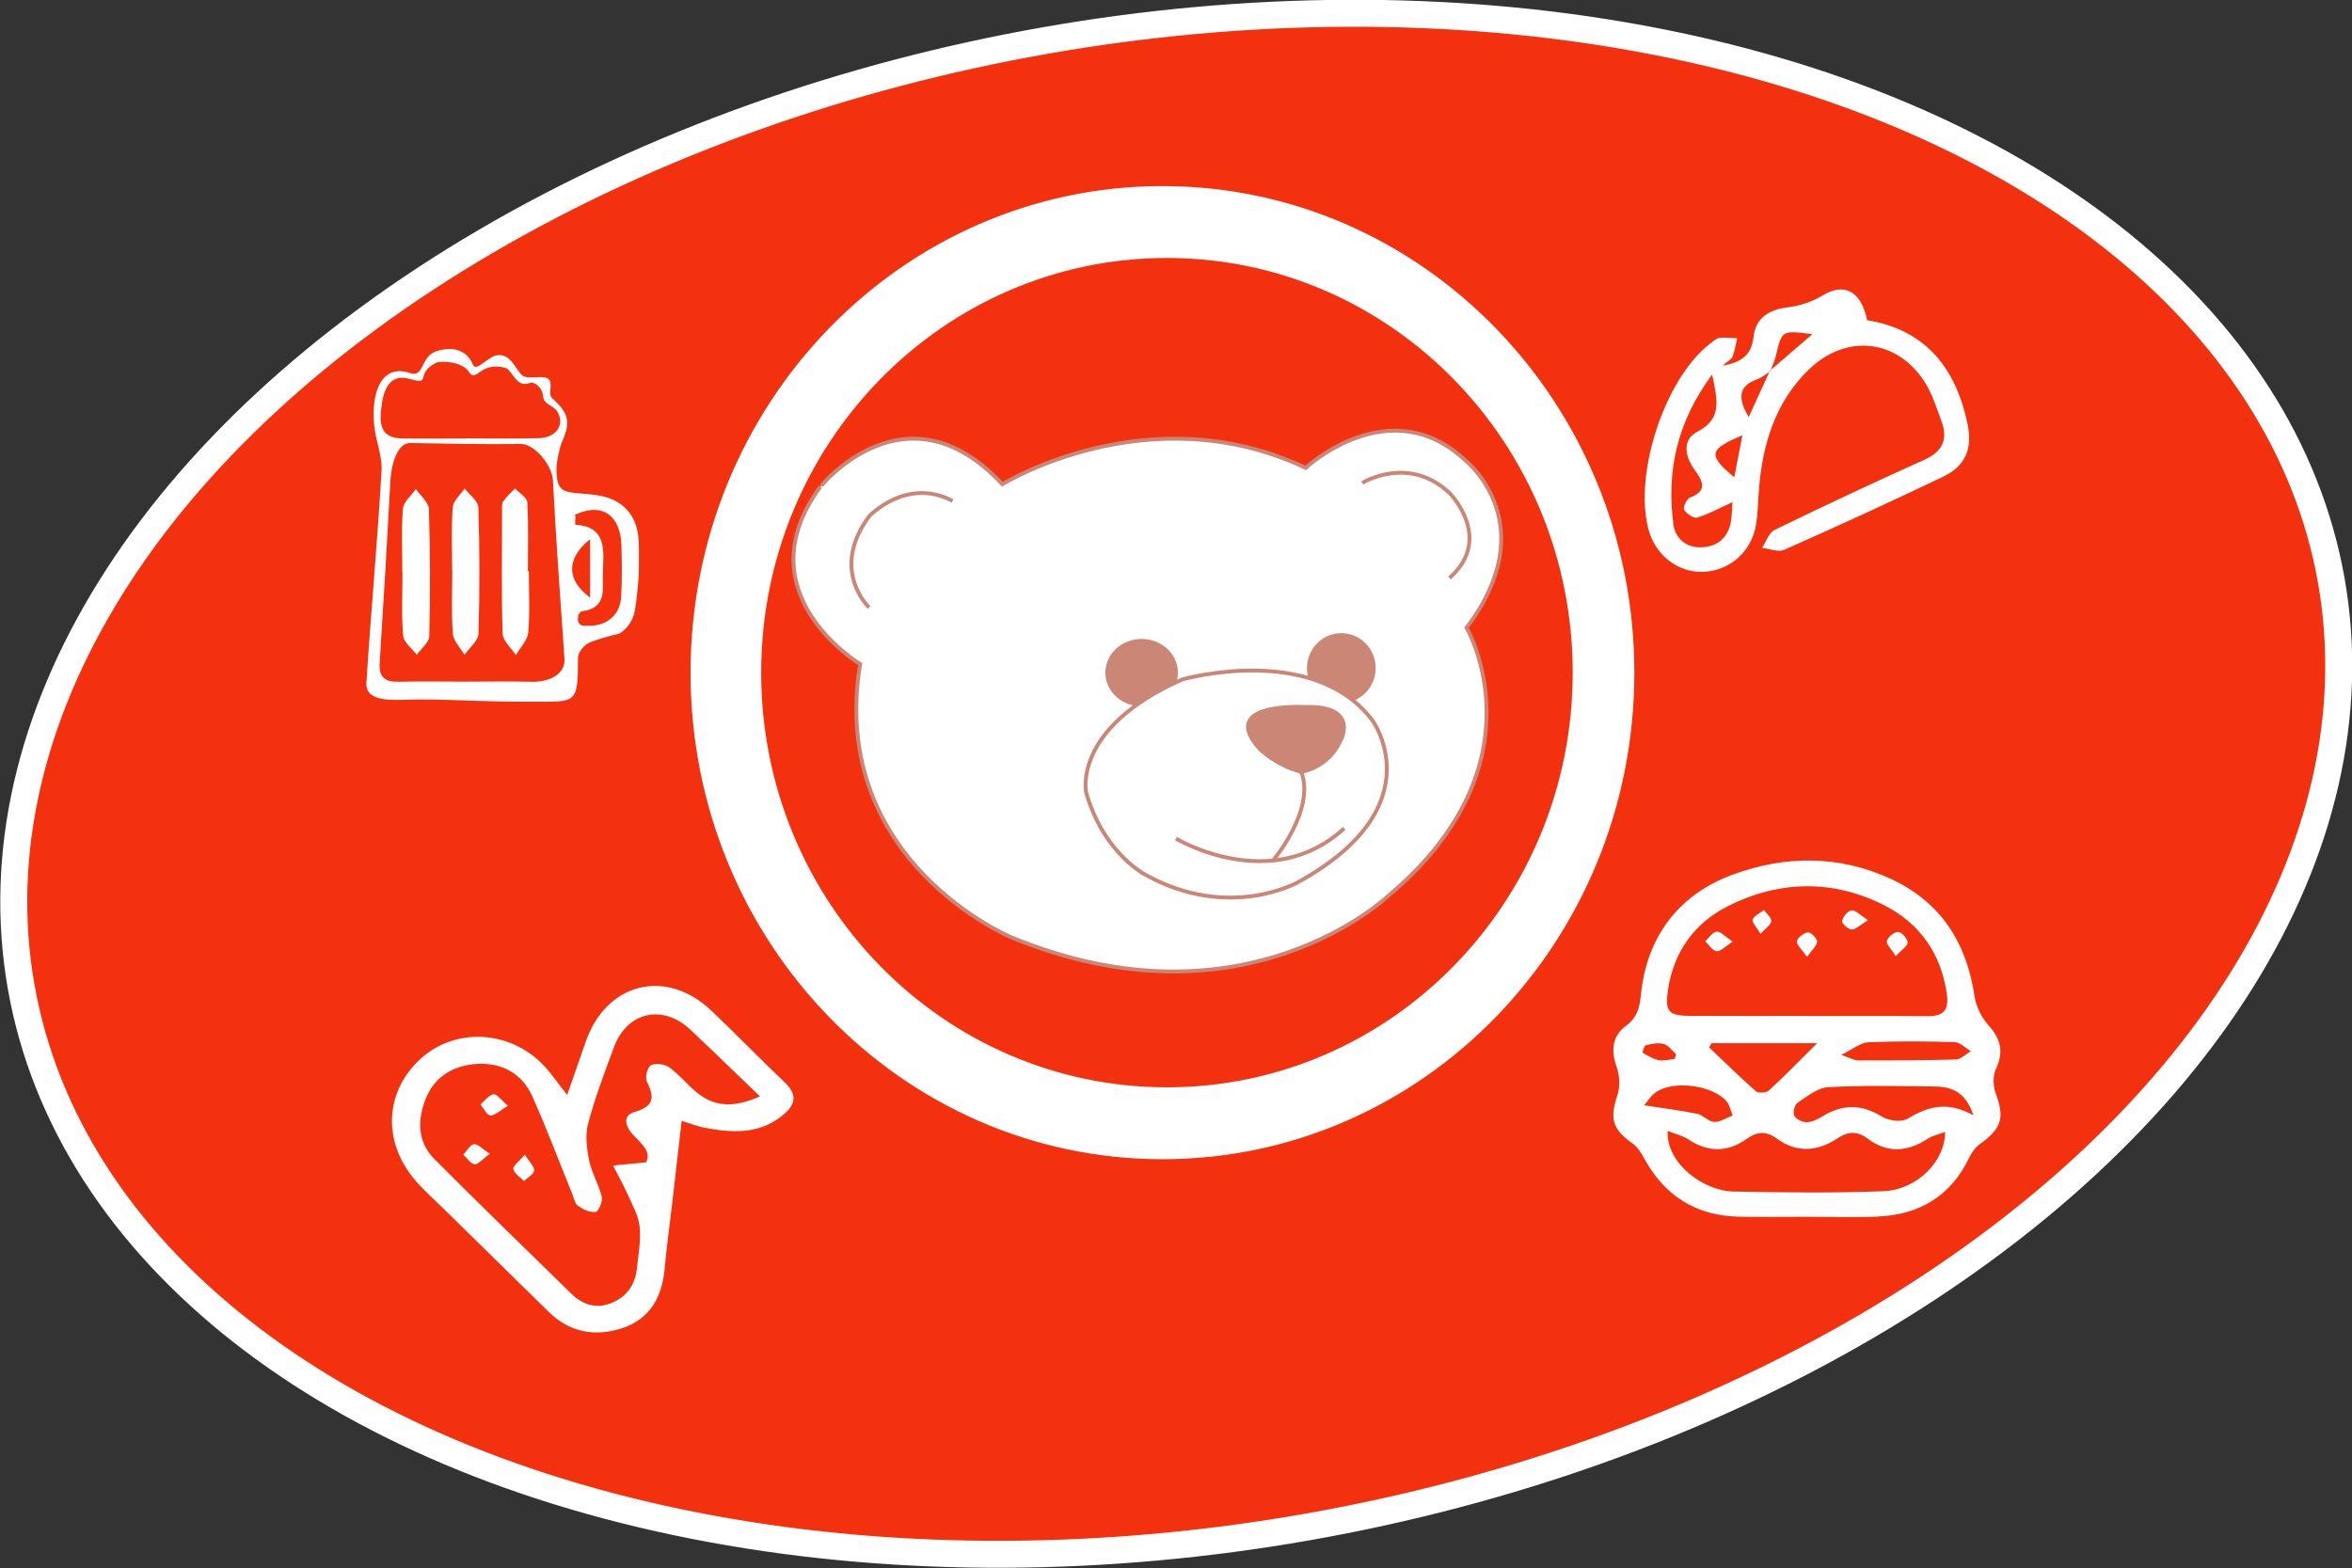 <?xml version="1.0" encoding="utf-8"?>
<!-- Generator: Adobe Illustrator 16.0.3, SVG Export Plug-In . SVG Version: 6.00 Build 0)  -->
<!DOCTYPE svg PUBLIC "-//W3C//DTD SVG 1.1//EN" "http://www.w3.org/Graphics/SVG/1.1/DTD/svg11.dtd">
<svg version="1.1" id="Capa_1" xmlns="http://www.w3.org/2000/svg" xmlns:xlink="http://www.w3.org/1999/xlink" x="0px" y="0px"
	 width="610.559px" height="407.156px" viewBox="0 0 610.559 407.156" enable-background="new 0 0 610.559 407.156"
	 xml:space="preserve">
<rect x="0" y="0" width="610.559" height="407.156" fill="#333333" stroke="none"/>
<ellipse transform="matrix(0.985 -0.173 0.173 0.985 -30.576 55.793)" fill-rule="evenodd" clip-rule="evenodd" fill="#F4310F" stroke="#FFFFFF" stroke-width="7" stroke-miterlimit="10" cx="305.279" cy="203.577" rx="304.424" ry="195.938"/>
<path fill-rule="evenodd" clip-rule="evenodd" fill="#FFFFFF" d="M447.162,94.951c5.333-0.924,7.534-3.078,8.04-7.461
	c0.578-5.013,4.016-7.105,8.976-7.707c3.097-0.375,6.339-1.475,9.004-3.092c5.55-3.368,9.96-1.172,11.503,6.444
	c15.238,2.495,23.045,12.46,26.078,26.97c1.326,6.35-0.514,10.88-6.337,13.668c-13.657,6.539-27.429,12.845-41.269,18.987
	c-1.539,0.684-3.816-0.296-5.752-0.505c1.066-1.594,1.769-3.938,3.258-4.662c12.865-6.256,25.813-12.35,38.866-18.202
	c4.77-2.139,6.185-5.295,4.483-9.95c-1.307-3.572-2.461-7.342-4.518-10.476c-7.254-11.048-20.39-12.313-29.996-2.959
	c-8.697,8.468-11.947,19.335-12.898,31.089c-0.254,3.146-0.248,6.34-0.808,9.431c-1.235,6.823-6.811,11.61-13.497,11.942
	c-6.578,0.326-12.49-4.18-14.332-10.923c-3.939-14.419,4.183-39.153,15.859-48.245c0.784-0.609,1.619-1.428,2.516-1.557
	c1.5-0.217,3.07,0.045,4.61,0.105c-0.374,1.591-0.616,3.23-1.183,4.75C449.519,93.266,448.608,93.688,447.162,94.951z M459.44,96.27
	c3.527-3.035,7.055-6.069,11.04-9.499c-7.946-1.035-7.913-1.027-9.436,5.437c-0.338,1.435-0.989,2.797-1.486,4.205
	c-1.122,0.697-2.165,1.615-3.382,2.053c-4.843,1.741-5.185,4.777-2.228,9.829C455.985,103.836,457.713,100.053,459.44,96.27z
	 M444.454,97.244c-9.162,12.355-11.859,25.122-10.052,38.896c0.491,3.742,3.386,6.161,7.469,5.953
	c3.892-0.199,6.542-2.342,7.378-6.234c0.395-1.843,0.34-3.782,0.471-5.462c-3.266,1.487-6.109,3.06-9.15,3.998
	c-0.893,0.276-2.746-0.999-3.373-2.036c-0.353-0.584,0.639-2.816,1.475-3.141c4.646-1.801,3.432-4.189,1.271-7.181
	c-2.49-3.448-3.456-7.787,0.75-9.993C447.161,108.65,445.833,103.867,444.454,97.244z M450.21,123.924
	c0.722-3.744,1.385-7.182,2.1-10.892C443.563,116.668,443.252,118.16,450.21,123.924z"/>
<g>
	<path fill-rule="evenodd" clip-rule="evenodd" fill="#FFFFFF" d="M468.398,315.924c-5.66,0.005-11.322,0.103-16.979-0.017
		c-11.137-0.233-19.286-5.387-24.609-15.154c-0.769-1.41-1.706-2.938-2.975-3.83c-5.294-3.723-6.013-6.436-3.968-12.574
		c0.726-2.176,0.606-5.045-0.172-7.225c-1.538-4.309-1.236-8.087,2.399-10.77c2.925-2.158,3.53-4.697,3.868-8.045
		c1.533-15.175,9.807-26.01,23.774-31.193c13.576-5.039,27.783-5.158,41.311,1.176c12.826,6.007,19.474,16.521,21.521,30.376
		c0.394,2.659,1.822,5.533,3.629,7.536c3.214,3.562,3.994,6.898,1.936,11.331c-0.813,1.749-0.788,4.392-0.102,6.24
		c2.399,6.456,1.667,9.155-4.133,13.333c-1.144,0.822-2.074,2.158-2.695,3.453c-4.809,10.03-12.985,14.859-23.834,15.311
		C481.057,316.134,474.723,315.919,468.398,315.924z M469.432,263.776c0,0.012,0,0.022,0,0.034c10.314,0,20.63-0.063,30.943,0.031
		c4.135,0.037,5.596-1.527,5-5.782c-1.455-10.389-6.984-18.208-15.917-22.838c-13.531-7.015-27.784-6.677-41.232,0.226
		c-8.436,4.33-13.808,11.824-15.236,21.613c-0.8,5.482,0.069,6.662,5.499,6.697C448.803,263.822,459.117,263.776,469.432,263.776z
		 M432.906,293.641c-0.42,8.521,9.415,15.583,17.026,15.728c12.978,0.246,25.977,0.434,38.938-0.075
		c8.695-0.342,16.041-7.644,16.076-15.39c-1.674,0.63-3.241,0.926-4.472,1.734c-5.3,3.482-10.519,3.875-15.728-0.053
		c-2.628-1.98-5.047-1.822-7.772-0.014c-5.189,3.441-10.576,3.83-15.799,0.014c-2.69-1.966-5.054-1.813-7.727,0.106
		c-5.024,3.607-10.151,3.521-15.329,0.06C436.746,294.833,435.002,294.466,432.906,293.641z M512.292,289.585
		c-2.153-6.404-6.009-7.457-10.319-7.496c-9.127-0.081-18.275-0.321-27.375,0.189c-2.75,0.155-5.488,2.395-7.982,4.055
		c-0.758,0.505-1.252,2.566-0.83,3.374c0.476,0.912,2.129,1.688,3.252,1.663c1.373-0.03,2.842-0.767,4.07-1.521
		c5.176-3.175,10.094-3.222,15.39,0.052c1.758,1.088,5.124,1.536,6.717,0.568C500.383,287.327,505.41,285.777,512.292,289.585z
		 M471.716,270.854c-10.025,0-18.713,0-27.401,0c-0.214,0.36-0.428,0.722-0.643,1.083c4.022,3.828,7.975,7.736,12.143,11.396
		c0.63,0.553,2.701,0.428,3.369-0.186C463.178,279.481,466.955,275.58,471.716,270.854z M477.951,273.89
		c2.563,0.875,3.449,1.44,4.338,1.441c8.474,0.007,16.949,0.014,25.418-0.242c1.324-0.04,2.61-1.404,3.914-2.156
		c-1.417-0.82-2.813-2.307-4.254-2.352c-7.471-0.23-14.962-0.276-22.428,0.043C483.01,270.707,481.147,272.337,477.951,273.89z
		 M426.816,286.988c5.018,0.776,9.442,1.32,13.796,2.211c1.542,0.315,2.886,2.041,4.362,2.104c1.578,0.068,3.207-1.067,4.814-1.678
		c-0.523-1.252-0.771-2.746-1.617-3.716c-3.641-4.167-13.672-5.483-18.27-2.36C428.531,284.479,427.612,286.076,426.816,286.988z
		 M434.717,274.984c0.133-0.414,0.266-0.83,0.398-1.244c-1.06-0.935-1.987-2.333-3.213-2.682c-1.42-0.402-3.137-0.028-4.649,0.328
		c-0.435,0.104-0.937,1.881-0.853,1.93c1.322,0.764,2.682,1.641,4.145,1.934C431.865,275.513,433.32,275.099,434.717,274.984z"/>
	<path fill-rule="evenodd" clip-rule="evenodd" fill="#FFFFFF" d="M484.906,238.914c-2.087,1.27-3.187,2.457-4.251,2.426
		c-0.903-0.025-2.602-1.655-2.468-2.227c0.261-1.105,1.473-2.604,2.461-2.746C481.617,236.228,482.8,237.572,484.906,238.914z"/>
	<path fill-rule="evenodd" clip-rule="evenodd" fill="#FFFFFF" d="M449.793,244.492c-2.015,1.281-3.199,2.633-4.172,2.494
		c-1.089-0.156-1.986-1.66-2.967-2.577c0.986-0.896,1.909-2.401,2.977-2.513C446.633,241.792,447.788,243.162,449.793,244.492z"/>
	<path fill-rule="evenodd" clip-rule="evenodd" fill="#FFFFFF" d="M469.106,248.451c-1.344-1.939-2.776-3.113-2.636-4.054
		c0.142-0.948,1.783-2.169,2.885-2.301c0.733-0.089,2.355,1.532,2.344,2.37C471.685,245.527,470.414,246.569,469.106,248.451z"/>
	<path fill-rule="evenodd" clip-rule="evenodd" fill="#FFFFFF" d="M492.135,248.25c-1.132-1.809-2.53-3.078-2.316-3.953
		c0.249-1.021,1.932-2.358,2.949-2.322c0.904,0.031,2.436,1.756,2.429,2.725C495.189,245.668,493.621,246.628,492.135,248.25z"/>
	<path fill-rule="evenodd" clip-rule="evenodd" fill="#FFFFFF" d="M457.021,242.478c-1.056-1.809-2.335-3.121-2.06-3.723
		c0.482-1.052,1.918-1.667,2.954-2.466c0.688,0.955,1.941,1.931,1.906,2.859C459.788,240.047,458.43,240.896,457.021,242.478z"/>
</g>
<g>
	<path fill-rule="evenodd" clip-rule="evenodd" fill="#FFFFFF" d="M176.955,291.016c-0.885,7.701-1.669,14.594-2.468,21.484
		c-0.651,5.619-1.454,11.226-1.944,16.859c-0.633,7.278-3.758,12.995-10.769,15.399c-7.044,2.414-13.8,1.318-19.397-4.199
		c-9.127-9-18.3-17.951-27.441-26.935c-2.492-2.447-5.146-4.768-7.375-7.439c-8.365-10.029-7.607-22.917,1.679-31.332
		c8.865-8.032,22.815-7.45,31.597,1.469c2.162,2.195,3.89,4.819,6.389,7.967c1.736-4.97,3.275-9.305,4.766-13.657
		c5.318-15.537,20.926-19.452,32.777-8.133c6.379,6.093,12.525,12.427,18.914,18.509c3.434,3.268,2.842,5.866-0.566,8.622
		c-6.234,5.043-13.273,4.5-20.439,3.133C181.074,292.458,179.535,291.817,176.955,291.016z M197.284,284.674
		c-6.608-6.344-12.276-11.871-18.04-17.299c-7.189-6.769-16.436-4.705-19.857,4.494c-2.436,6.55-4.924,13.115-6.721,19.851
		c-0.797,2.987-0.359,6.498,0.277,9.616c0.654,3.217,2.496,6.182,3.27,9.389c0.287,1.195-0.814,3.82-1.572,3.939
		c-1.436,0.225-3.254-0.639-4.576-1.543c-0.82-0.561-1.058-2.014-1.496-3.091c-3.447-8.474-6.656-17.054-10.395-25.397
		c-2.632-5.874-7.818-8.713-14.137-8.41c-5.998,0.287-11.089,3.103-13.443,8.852c-2.246,5.48-2.365,11.313,2.178,15.871
		c11.744,11.787,23.684,23.381,35.593,35.003c2.824,2.756,6.288,3.926,10.093,2.477c4.055-1.543,6.412-4.676,6.867-9.036
		c0.381-3.64,1.092-7.351,0.715-10.931c-0.303-2.878-1.914-5.653-3.131-8.391c-1.127-2.536-2.5-4.963-3.764-7.438
		c2.587-0.255,5.174-0.511,8.569-0.845c1.469-2.656-1.111-4.776-3.27-7.025c-2.039-2.125-3.003-5.059,0.216-6.01
		c5.123-1.511,5.35-3.766,3.257-7.93c-0.53-1.055,0.181-3.801,1.075-4.242c1.233-0.608,3.557-0.291,4.748,0.561
		c2.547,1.82,4.564,4.36,6.984,6.383C185.216,287.278,190.164,287.846,197.284,284.674z"/>
	<path fill-rule="evenodd" clip-rule="evenodd" fill="#FFFFFF" d="M131.857,287.108c-2.091,1.236-3.351,2.551-4.56,2.506
		c-0.891-0.033-1.716-1.842-2.57-2.859c1.118-0.938,2.14-2.397,3.388-2.629C128.928,283.974,130.072,285.61,131.857,287.108z"/>
	<path fill-rule="evenodd" clip-rule="evenodd" fill="#FFFFFF" d="M127.143,299.549c-1.861,1.387-2.954,2.83-3.902,2.74
		c-1.061-0.1-1.992-1.587-2.979-2.471c0.909-0.971,1.714-2.557,2.756-2.732C123.965,296.926,125.173,298.296,127.143,299.549z"/>
	<path fill-rule="evenodd" clip-rule="evenodd" fill="#FFFFFF" d="M136.223,299.803c1.197,1.902,2.523,3.08,2.422,4.118
		c-0.096,0.987-1.684,1.829-2.617,2.735c-0.982-1.023-2.547-1.943-2.756-3.105C133.121,302.71,134.771,301.547,136.223,299.803z"/>
</g>
<path fill-rule="evenodd" clip-rule="evenodd" fill="#FFFFFF" d="M301.764,48.315c-67.655,0-122.501,56.562-122.501,126.333
	s54.846,126.333,122.501,126.333s122.5-56.561,122.5-126.333S369.419,48.315,301.764,48.315z M302.931,282.315
	c-58.175,0-105.334-48.205-105.334-107.667c0-59.463,47.159-107.667,105.334-107.667c58.174,0,105.333,48.204,105.333,107.667
	C408.264,234.11,361.104,282.315,302.931,282.315z"/>
<g>
	<path fill-rule="evenodd" clip-rule="evenodd" fill="#FFFFFF" stroke="#CB8676" stroke-miterlimit="10" d="M260.196,125.731
		c0,0,38-23.5,78.75-4.25c0,0,22-20.578,41.75-1.664c0,0,20.25,16.414,0,43.164c0,0,20.583,35.084-20.083,69.417
		c0,0-37.333,36-98,11c0,0-47.666-19.667-39.333-71c0,0-30.667-18.333-10.333-46C212.946,126.398,235.113,98.731,260.196,125.731z"
		/>
	
		<ellipse fill-rule="evenodd" clip-rule="evenodd" fill="#CB8676" stroke="#CB8676" stroke-miterlimit="10" cx="296.363" cy="174.648" rx="8.917" ry="8.25"/>
	
		<ellipse fill-rule="evenodd" clip-rule="evenodd" fill="#CB8676" stroke="#CB8676" stroke-miterlimit="10" cx="348.197" cy="173.463" rx="8.417" ry="8.564"/>
	<path fill-rule="evenodd" clip-rule="evenodd" fill="none" stroke="#CB8676" stroke-miterlimit="10" d="M225.613,157.731
		c0,0-10.333-9.667,0-23.667c0,0,9.667-10.333,21.667-4"/>
	<path fill-rule="evenodd" clip-rule="evenodd" fill="none" stroke="#CB8676" stroke-miterlimit="10" d="M353.613,125.398
		c0,0,12-7.442,22.667,2.612c0,0,11.667,11.721,0,22.054"/>
	<path fill-rule="evenodd" clip-rule="evenodd" fill="#FFFFFF" stroke="#CB8676" stroke-miterlimit="10" d="M281.946,205.731
		c0,0-3.667-16.666,25-29.333c0,0,34-9.667,49.333,10.667c0,0,16.333,22.333-19.333,42c0,0-17.547,10-39.107-1.667
		C297.839,227.398,286.613,222.064,281.946,205.731z"/>
	<path fill-rule="evenodd" clip-rule="evenodd" fill="none" stroke="#CB8676" stroke-miterlimit="10" d="M305.28,217.731
		c0,0,24.667,14.833,43.667-2.667"/>
	<path fill-rule="evenodd" clip-rule="evenodd" fill="none" stroke="#CB8676" stroke-miterlimit="10" d="M330.468,223.431
		c0,0,11.146-13.199,7.312-23.032"/>
	<path fill-rule="evenodd" clip-rule="evenodd" fill="#CB8676" stroke="#CB8676" stroke-miterlimit="10" d="M337.78,200.398
		c0,0,6.833-0.833,10.167-8c0,0,5.271-9.333-9.364-8.833c0,0-22.806-1.315-11.469,11C327.113,194.565,331.28,198.732,337.78,200.398
		z"/>
</g>
<g>
	<path fill-rule="evenodd" clip-rule="evenodd" fill="#FFFFFF" d="M117.379,148.124c0-5.472-0.251-10.962,0.149-16.405
		c0.125-1.697,2.009-3.265,3.088-4.892c1.242,1.63,3.508,3.229,3.559,4.896c0.334,10.933,0.366,21.887,0.029,32.819
		c-0.057,1.86-2.363,3.651-3.63,5.474c-1.054-1.826-2.873-3.594-3.016-5.488c-0.412-5.44-0.145-10.932-0.145-16.404
		C117.401,148.124,117.39,148.124,117.379,148.124z"/>
	<path fill-rule="evenodd" clip-rule="evenodd" fill="#FFFFFF" d="M137.28,148.316c0,5.307,0.306,10.64-0.154,15.906
		c-0.177,2.035-2.091,3.917-3.213,5.87c-1.198-1.856-3.372-3.683-3.432-5.575c-0.334-10.61-0.163-21.235-0.146-31.856
		c0.001-0.825-0.141-1.839,0.267-2.437c0.855-1.252,2.032-2.285,3.077-3.408c1.118,1.2,3.129,2.349,3.201,3.609
		c0.341,5.946,0.152,11.923,0.152,17.889C137.114,148.314,137.197,148.315,137.28,148.316z"/>
	<path fill-rule="evenodd" clip-rule="evenodd" fill="#FFFFFF" d="M104.438,148.57c0-5.499-0.284-11.021,0.162-16.483
		c0.146-1.786,2.188-3.417,3.364-5.119c1.179,1.738,3.323,3.447,3.378,5.22c0.344,10.988,0.36,21.993,0.098,32.984
		c-0.039,1.637-2.118,3.225-3.253,4.836c-1.234-1.647-3.386-3.217-3.534-4.956c-0.462-5.46-0.17-10.983-0.17-16.482
		C104.467,148.57,104.453,148.57,104.438,148.57z"/>
	<path fill-rule="evenodd" clip-rule="evenodd" fill="#FFFFFF" d="M165.816,140.728c-0.251-6.909-4.12-11.187-10.887-12.163
		c-7.797-1.125-10.544,0.576-10.48-7.042c0.012-1.427,0.812-5.385,1.417-6.708c2.753-6.025,1.063-8.048-2.583-11.5
		c-1.221-1.156,0.668-4.214-1.292-5.144c-1.448-0.687-4.988,0.322-6.292-0.606c-1.737-1.237-2.972-5.898-6.667-5.333
		c-2.44,0.374-5.414,4.475-6.25,2.458c-1.917-4.625-6.333-4.272-8.25-3.833c-1.424,0.327-2.417,0.583-3.5,1.917
		c-1.643,2.022-1.735,5.037-4.583,4.083c-9.083-3.042-10.67,8.775-8.75,16.917c0.604,2.563,1.503,5.783,1.354,8.375
		c-1.056,18.284-2.764,36.785-3.938,55.063c-0.369,5.743,8.27,4.358,13.833,4.396c12.333,0.083,15.265,0.608,28.431,0.583
		c12.393-0.023,12.621,0.929,12.665-11.519c0.004-1.342,1.7-3.339,3.069-3.884c2.407-0.959,4.946-1.604,7.627-2.277
		c0.015-0.008,3.499-1.801,4.107-6.377c0.004-0.03,0.011-0.054,0.016-0.083c0.719-4.323,0.97-9.12,0.97-9.12
		C165.833,146.195,165.916,143.458,165.816,140.728z M138.047,177.029c-5.661-0.154-11.329-0.039-16.993-0.039
		c-5.832-0.011-11.666-0.112-17.494,0.026c-3.52,0.083-5.251-1.057-5.004-4.891c1.018-15.783,1.948-31.573,2.79-47.367
		c0.188-3.529,1.542-9.801,5.187-9.736c9.495,0.168,19.088,0.38,28.583,0.25c3.785-0.051,8.223,5.665,8.417,9.417
		c0.801,15.455,1.909,30.897,3,46.333C146.838,175.348,142.065,177.139,138.047,177.029z M139.94,113.762
		c-6.309,0.178-12.626,0.046-18.94,0.046c0,0.016,0,0.031,0,0.047c-5.483,0-10.967,0.047-16.45-0.013
		c-5.768-0.063-6.317-3.543-5.374-9.328c0.354-2.172,1.491-7.736,7.023-6.159c6.192,1.765,1.271-1.24,7-4.167
		c1.041-0.532,6.752-0.434,8.5,2.333c2,3.167,2.742-2.833,9.5-1c1.859,0.504,2.658,5.239,6.25,3.938
		c1.438-0.521,3.424,1.359,3.542,3.479c0.125,2.25,2.888,2.18,3.927,4.347C146.552,110.695,144.085,113.645,139.94,113.762z
		 M161.247,155.003c-0.267,4.662-3.788,7.551-8.288,7.457c-1.014-0.021-2.813,0.438-2.952-1.715
		c0.015-2.191,1.249-2.037,2.053-2.208c3.799-0.808,4.539-3.409,4.452-6.694c-0.04-1.493-0.033-2.99,0.032-4.482
		c0.231-5.342,0.422-10.614-7.052-11.103c-0.427-0.028,0.049-1.799-0.221-2.61c7.451-3.459,11.83,0.618,12.042,7.911
		C161.443,146.037,161.502,150.534,161.247,155.003z M153.185,140.042v15.125C142.685,147.292,153.185,140.042,153.185,140.042z"/>
</g>
</svg>
